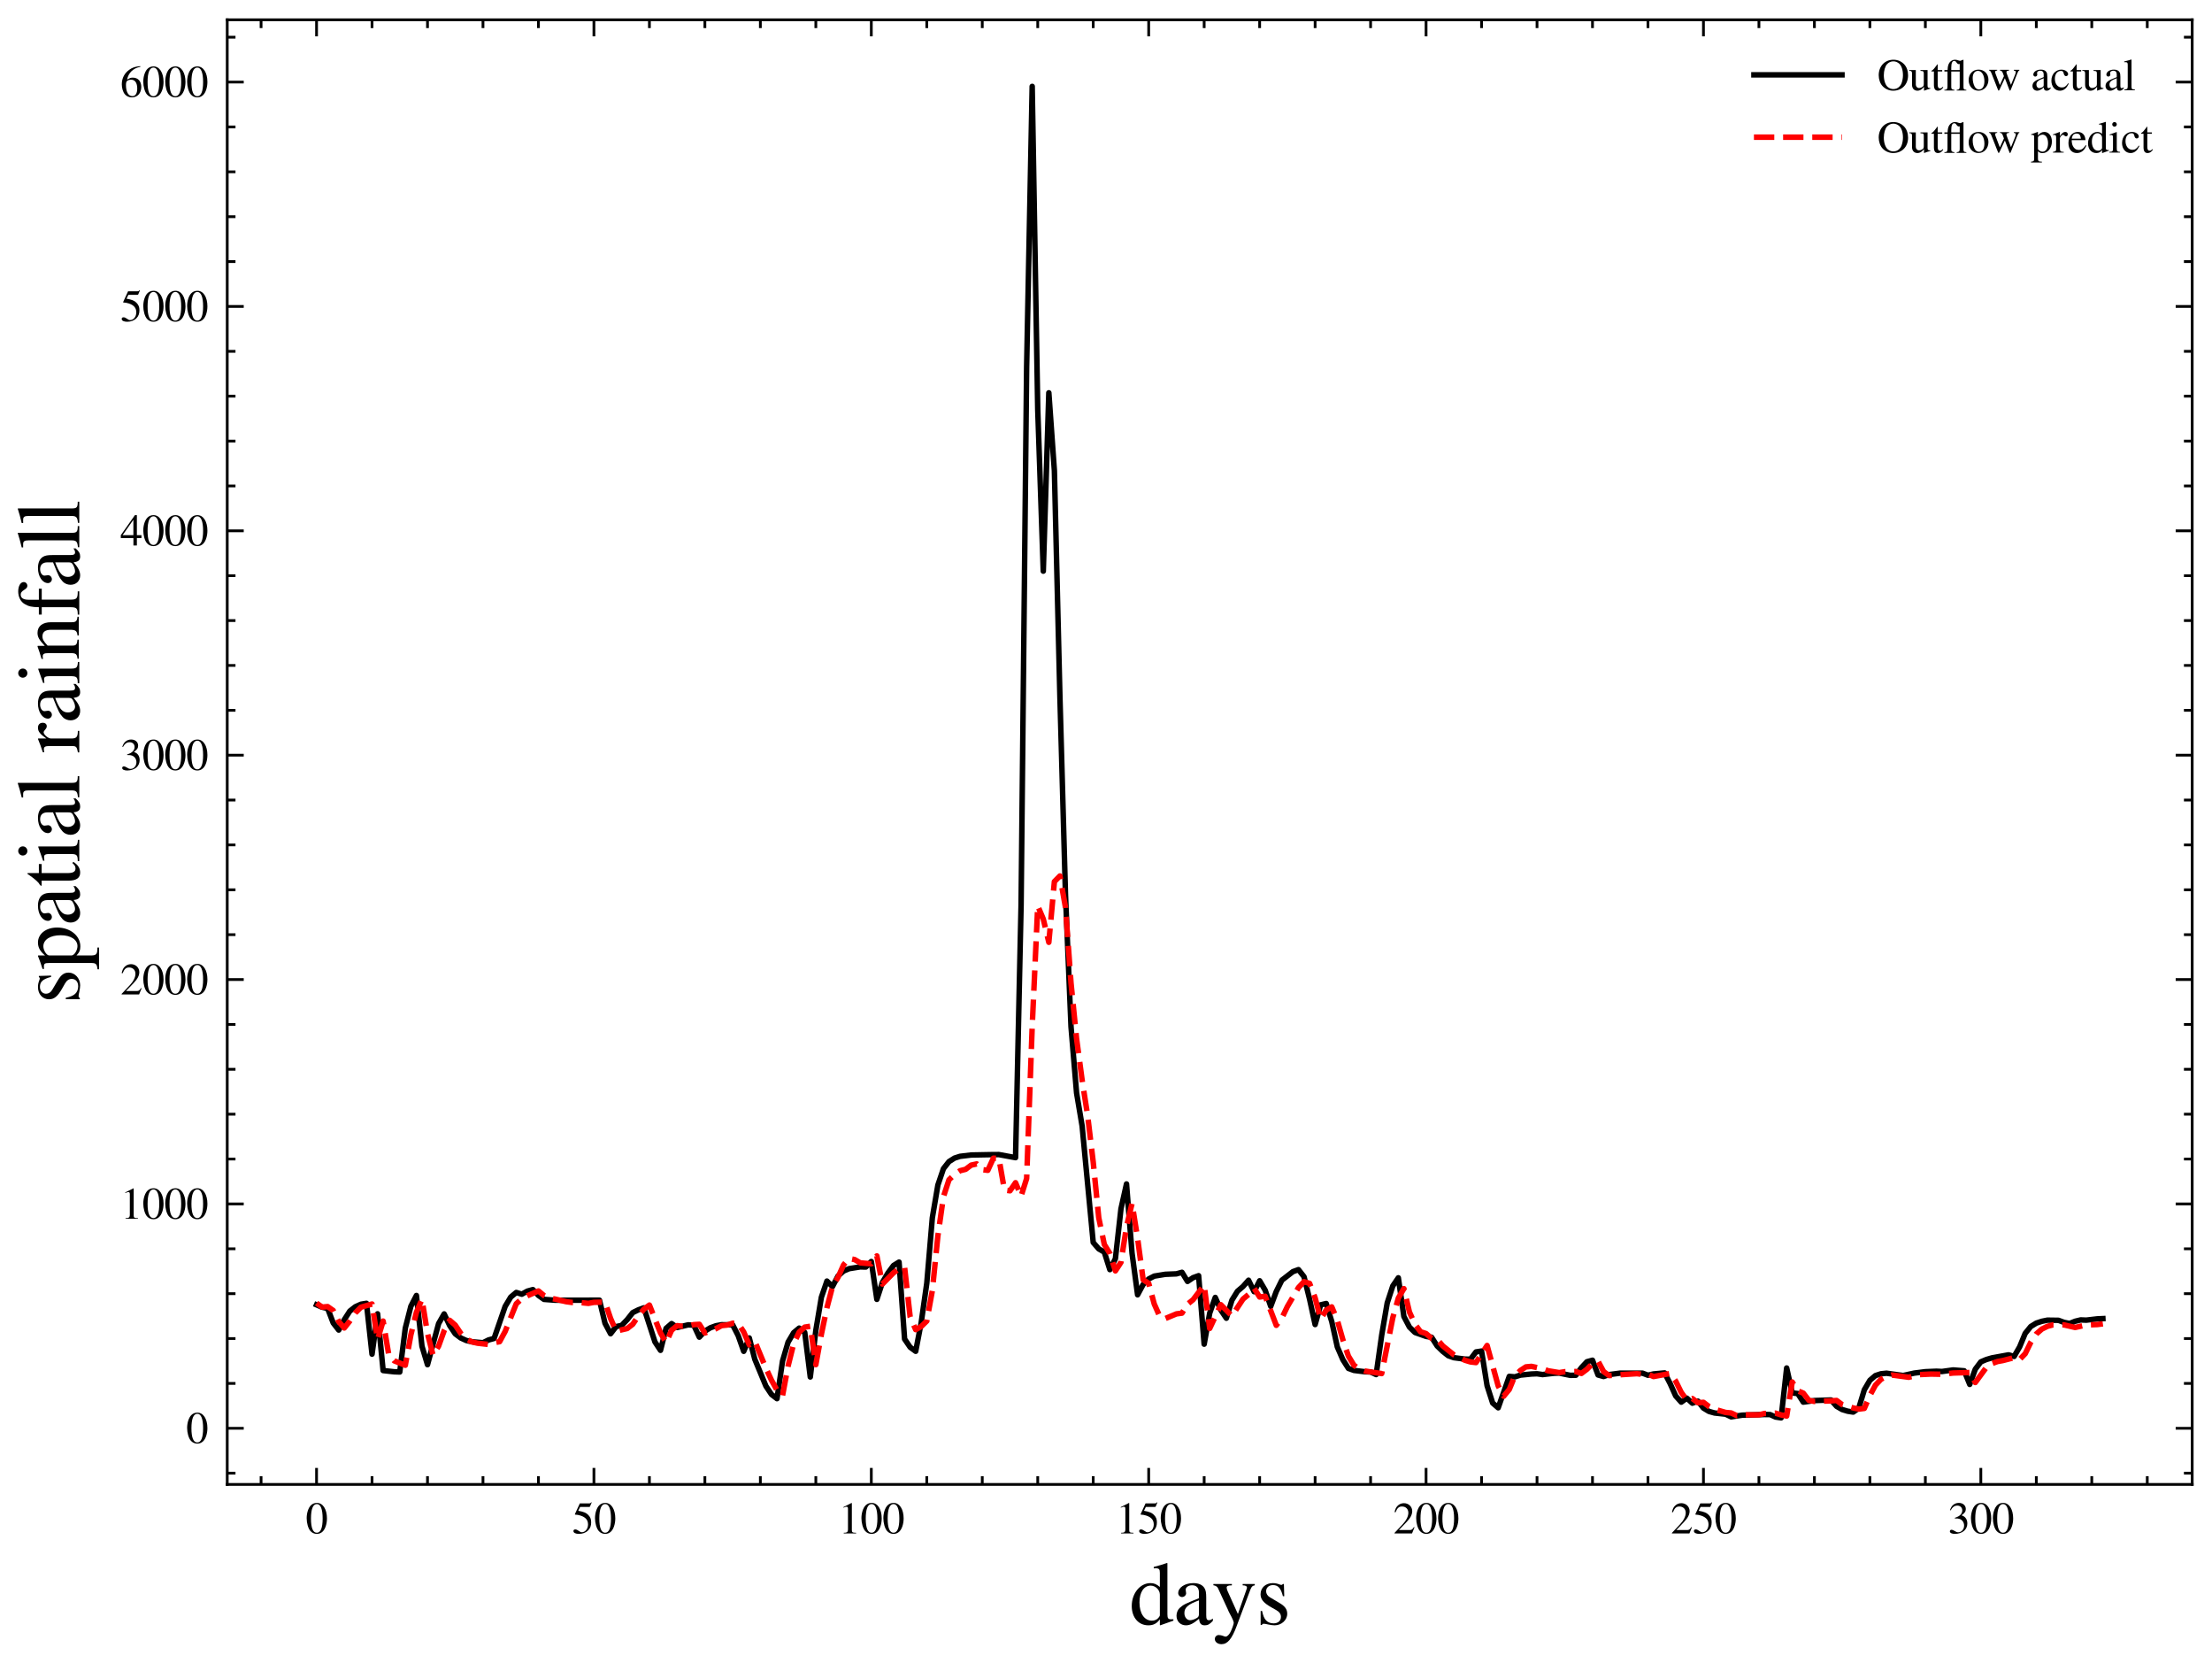 <?xml version="1.0" encoding="utf-8" standalone="no"?>
<!DOCTYPE svg PUBLIC "-//W3C//DTD SVG 1.1//EN"
  "http://www.w3.org/Graphics/SVG/1.1/DTD/svg11.dtd">
<svg xmlns:xlink="http://www.w3.org/1999/xlink" width="402.018pt" height="302.199pt" viewBox="0 0 402.018 302.199" xmlns="http://www.w3.org/2000/svg" version="1.1">
 <defs>
  <style type="text/css">*{stroke-linejoin: round; stroke-linecap: butt}</style>
 </defs>
 <g id="figure_1">
  <g id="patch_1">
   <path d="M -0 302.199 
L 402.018 302.199 
L 402.018 0 
L -0 0 
z
" style="fill: #ffffff"/>
  </g>
  <g id="axes_1">
   <g id="patch_2">
    <path d="M 41.298 269.712 
L 398.418 269.712 
L 398.418 3.6 
L 41.298 3.6 
z
" style="fill: #ffffff"/>
   </g>
   <g id="matplotlib.axis_1">
    <g id="xtick_1">
     <g id="line2d_1">
      <defs>
       <path id="mb063b30b7d" d="M 0 0 
L 0 -3 
" style="stroke: #000000; stroke-width: 0.5"/>
      </defs>
      <g>
       <use xlink:href="#mb063b30b7d" x="57.531" y="269.712" style="stroke: #000000; stroke-width: 0.5"/>
      </g>
     </g>
     <g id="line2d_2">
      <defs>
       <path id="m15d98ed749" d="M 0 0 
L 0 3 
" style="stroke: #000000; stroke-width: 0.5"/>
      </defs>
      <g>
       <use xlink:href="#m15d98ed749" x="57.531" y="3.6" style="stroke: #000000; stroke-width: 0.5"/>
      </g>
     </g>
     <g id="text_1">
      <!-- $\mathdefault{0}$ -->
      <g transform="translate(55.539 278.616) scale(0.08 -0.08)">
       <defs>
        <path id="NimbusRomNo9L-Regu-30" d="M 1626 4352 
C 1274 4352 1005 4244 768 4020 
C 397 3661 154 2925 154 2176 
C 154 1479 365 730 666 372 
C 902 90 1229 -64 1600 -64 
C 1926 -64 2202 45 2432 269 
C 2803 621 3046 1364 3046 2138 
C 3046 3450 2464 4352 1626 4352 
z
M 1606 4186 
C 2144 4186 2432 3463 2432 2125 
C 2432 788 2150 103 1600 103 
C 1050 103 768 788 768 2119 
C 768 3476 1056 4186 1606 4186 
z
" transform="scale(0.016)"/>
       </defs>
       <use xlink:href="#NimbusRomNo9L-Regu-30" transform="scale(0.996)"/>
      </g>
     </g>
    </g>
    <g id="xtick_2">
     <g id="line2d_3">
      <g>
       <use xlink:href="#mb063b30b7d" x="107.943" y="269.712" style="stroke: #000000; stroke-width: 0.5"/>
      </g>
     </g>
     <g id="line2d_4">
      <g>
       <use xlink:href="#m15d98ed749" x="107.943" y="3.6" style="stroke: #000000; stroke-width: 0.5"/>
      </g>
     </g>
     <g id="text_2">
      <!-- $\mathdefault{50}$ -->
      <g transform="translate(103.958 278.616) scale(0.08 -0.08)">
       <defs>
        <path id="NimbusRomNo9L-Regu-35" d="M 1158 3776 
L 2413 3776 
C 2515 3776 2541 3789 2560 3834 
L 2803 4403 
L 2746 4448 
C 2650 4314 2586 4282 2451 4282 
L 1114 4282 
L 416 2759 
C 410 2746 410 2740 410 2727 
C 410 2695 435 2676 486 2676 
C 691 2676 947 2631 1210 2547 
C 1946 2309 2285 1910 2285 1274 
C 2285 656 1894 173 1395 173 
C 1267 173 1158 218 966 360 
C 762 508 614 572 480 572 
C 294 572 205 495 205 334 
C 205 90 506 -64 986 -64 
C 1523 -64 1984 110 2304 438 
C 2598 728 2733 1094 2733 1583 
C 2733 2046 2611 2342 2291 2663 
C 2010 2947 1645 3094 890 3229 
L 1158 3776 
z
" transform="scale(0.016)"/>
       </defs>
       <use xlink:href="#NimbusRomNo9L-Regu-35" transform="scale(0.996)"/>
       <use xlink:href="#NimbusRomNo9L-Regu-30" transform="translate(49.813 0) scale(0.996)"/>
      </g>
     </g>
    </g>
    <g id="xtick_3">
     <g id="line2d_5">
      <g>
       <use xlink:href="#mb063b30b7d" x="158.356" y="269.712" style="stroke: #000000; stroke-width: 0.5"/>
      </g>
     </g>
     <g id="line2d_6">
      <g>
       <use xlink:href="#m15d98ed749" x="158.356" y="3.6" style="stroke: #000000; stroke-width: 0.5"/>
      </g>
     </g>
     <g id="text_3">
      <!-- $\mathdefault{100}$ -->
      <g transform="translate(152.378 278.616) scale(0.08 -0.08)">
       <defs>
        <path id="NimbusRomNo9L-Regu-31" d="M 1862 4339 
L 710 3757 
L 710 3667 
C 787 3699 858 3725 883 3738 
C 998 3783 1107 3808 1171 3808 
C 1306 3808 1363 3711 1363 3505 
L 1363 592 
C 1363 379 1312 232 1210 173 
C 1114 116 1024 96 755 96 
L 755 0 
L 2522 0 
L 2522 96 
C 2016 96 1914 160 1914 470 
L 1914 4327 
L 1862 4339 
z
" transform="scale(0.016)"/>
       </defs>
       <use xlink:href="#NimbusRomNo9L-Regu-31" transform="scale(0.996)"/>
       <use xlink:href="#NimbusRomNo9L-Regu-30" transform="translate(49.813 0) scale(0.996)"/>
       <use xlink:href="#NimbusRomNo9L-Regu-30" transform="translate(99.626 0) scale(0.996)"/>
      </g>
     </g>
    </g>
    <g id="xtick_4">
     <g id="line2d_7">
      <g>
       <use xlink:href="#mb063b30b7d" x="208.768" y="269.712" style="stroke: #000000; stroke-width: 0.5"/>
      </g>
     </g>
     <g id="line2d_8">
      <g>
       <use xlink:href="#m15d98ed749" x="208.768" y="3.6" style="stroke: #000000; stroke-width: 0.5"/>
      </g>
     </g>
     <g id="text_4">
      <!-- $\mathdefault{150}$ -->
      <g transform="translate(202.79 278.616) scale(0.08 -0.08)">
       <use xlink:href="#NimbusRomNo9L-Regu-31" transform="scale(0.996)"/>
       <use xlink:href="#NimbusRomNo9L-Regu-35" transform="translate(49.813 0) scale(0.996)"/>
       <use xlink:href="#NimbusRomNo9L-Regu-30" transform="translate(99.626 0) scale(0.996)"/>
      </g>
     </g>
    </g>
    <g id="xtick_5">
     <g id="line2d_9">
      <g>
       <use xlink:href="#mb063b30b7d" x="259.18" y="269.712" style="stroke: #000000; stroke-width: 0.5"/>
      </g>
     </g>
     <g id="line2d_10">
      <g>
       <use xlink:href="#m15d98ed749" x="259.18" y="3.6" style="stroke: #000000; stroke-width: 0.5"/>
      </g>
     </g>
     <g id="text_5">
      <!-- $\mathdefault{200}$ -->
      <g transform="translate(253.202 278.616) scale(0.08 -0.08)">
       <defs>
        <path id="NimbusRomNo9L-Regu-32" d="M 3040 875 
L 2957 907 
C 2720 544 2637 486 2349 486 
L 819 486 
L 1894 1609 
C 2464 2202 2714 2687 2714 3185 
C 2714 3823 2195 4313 1530 4313 
C 1178 4313 845 4173 608 3918 
C 403 3700 307 3496 198 3043 
L 333 3011 
C 589 3636 819 3840 1261 3840 
C 1798 3840 2163 3476 2163 2940 
C 2163 2443 1869 1850 1331 1282 
L 192 77 
L 192 0 
L 2688 0 
L 3040 875 
z
" transform="scale(0.016)"/>
       </defs>
       <use xlink:href="#NimbusRomNo9L-Regu-32" transform="scale(0.996)"/>
       <use xlink:href="#NimbusRomNo9L-Regu-30" transform="translate(49.813 0) scale(0.996)"/>
       <use xlink:href="#NimbusRomNo9L-Regu-30" transform="translate(99.626 0) scale(0.996)"/>
      </g>
     </g>
    </g>
    <g id="xtick_6">
     <g id="line2d_11">
      <g>
       <use xlink:href="#mb063b30b7d" x="309.592" y="269.712" style="stroke: #000000; stroke-width: 0.5"/>
      </g>
     </g>
     <g id="line2d_12">
      <g>
       <use xlink:href="#m15d98ed749" x="309.592" y="3.6" style="stroke: #000000; stroke-width: 0.5"/>
      </g>
     </g>
     <g id="text_6">
      <!-- $\mathdefault{250}$ -->
      <g transform="translate(303.615 278.616) scale(0.08 -0.08)">
       <use xlink:href="#NimbusRomNo9L-Regu-32" transform="scale(0.996)"/>
       <use xlink:href="#NimbusRomNo9L-Regu-35" transform="translate(49.813 0) scale(0.996)"/>
       <use xlink:href="#NimbusRomNo9L-Regu-30" transform="translate(99.626 0) scale(0.996)"/>
      </g>
     </g>
    </g>
    <g id="xtick_7">
     <g id="line2d_13">
      <g>
       <use xlink:href="#mb063b30b7d" x="360.004" y="269.712" style="stroke: #000000; stroke-width: 0.5"/>
      </g>
     </g>
     <g id="line2d_14">
      <g>
       <use xlink:href="#m15d98ed749" x="360.004" y="3.6" style="stroke: #000000; stroke-width: 0.5"/>
      </g>
     </g>
     <g id="text_7">
      <!-- $\mathdefault{300}$ -->
      <g transform="translate(354.027 278.616) scale(0.08 -0.08)">
       <defs>
        <path id="NimbusRomNo9L-Regu-33" d="M 979 2138 
C 1357 2138 1504 2125 1658 2068 
C 2054 1927 2304 1562 2304 1120 
C 2304 583 1939 167 1466 167 
C 1293 167 1165 212 928 365 
C 736 480 627 525 518 525 
C 371 525 275 436 275 301 
C 275 77 550 -64 998 -64 
C 1491 -64 1997 103 2298 365 
C 2598 628 2765 999 2765 1428 
C 2765 1754 2662 2055 2477 2253 
C 2349 2394 2227 2471 1946 2592 
C 2387 2893 2547 3130 2547 3476 
C 2547 3994 2138 4352 1549 4352 
C 1229 4352 947 4244 717 4039 
C 525 3866 429 3699 288 3315 
L 384 3290 
C 646 3757 934 3968 1338 3968 
C 1754 3968 2042 3687 2042 3284 
C 2042 3053 1946 2823 1786 2663 
C 1594 2471 1414 2375 979 2221 
L 979 2138 
z
" transform="scale(0.016)"/>
       </defs>
       <use xlink:href="#NimbusRomNo9L-Regu-33" transform="scale(0.996)"/>
       <use xlink:href="#NimbusRomNo9L-Regu-30" transform="translate(49.813 0) scale(0.996)"/>
       <use xlink:href="#NimbusRomNo9L-Regu-30" transform="translate(99.626 0) scale(0.996)"/>
      </g>
     </g>
    </g>
    <g id="xtick_8">
     <g id="line2d_15">
      <defs>
       <path id="m8ec05ef69f" d="M 0 0 
L 0 -1.5 
" style="stroke: #000000; stroke-width: 0.5"/>
      </defs>
      <g>
       <use xlink:href="#m8ec05ef69f" x="47.449" y="269.712" style="stroke: #000000; stroke-width: 0.5"/>
      </g>
     </g>
     <g id="line2d_16">
      <defs>
       <path id="m0228b88f3b" d="M 0 0 
L 0 1.5 
" style="stroke: #000000; stroke-width: 0.5"/>
      </defs>
      <g>
       <use xlink:href="#m0228b88f3b" x="47.449" y="3.6" style="stroke: #000000; stroke-width: 0.5"/>
      </g>
     </g>
    </g>
    <g id="xtick_9">
     <g id="line2d_17">
      <g>
       <use xlink:href="#m8ec05ef69f" x="67.614" y="269.712" style="stroke: #000000; stroke-width: 0.5"/>
      </g>
     </g>
     <g id="line2d_18">
      <g>
       <use xlink:href="#m0228b88f3b" x="67.614" y="3.6" style="stroke: #000000; stroke-width: 0.5"/>
      </g>
     </g>
    </g>
    <g id="xtick_10">
     <g id="line2d_19">
      <g>
       <use xlink:href="#m8ec05ef69f" x="77.696" y="269.712" style="stroke: #000000; stroke-width: 0.5"/>
      </g>
     </g>
     <g id="line2d_20">
      <g>
       <use xlink:href="#m0228b88f3b" x="77.696" y="3.6" style="stroke: #000000; stroke-width: 0.5"/>
      </g>
     </g>
    </g>
    <g id="xtick_11">
     <g id="line2d_21">
      <g>
       <use xlink:href="#m8ec05ef69f" x="87.779" y="269.712" style="stroke: #000000; stroke-width: 0.5"/>
      </g>
     </g>
     <g id="line2d_22">
      <g>
       <use xlink:href="#m0228b88f3b" x="87.779" y="3.6" style="stroke: #000000; stroke-width: 0.5"/>
      </g>
     </g>
    </g>
    <g id="xtick_12">
     <g id="line2d_23">
      <g>
       <use xlink:href="#m8ec05ef69f" x="97.861" y="269.712" style="stroke: #000000; stroke-width: 0.5"/>
      </g>
     </g>
     <g id="line2d_24">
      <g>
       <use xlink:href="#m0228b88f3b" x="97.861" y="3.6" style="stroke: #000000; stroke-width: 0.5"/>
      </g>
     </g>
    </g>
    <g id="xtick_13">
     <g id="line2d_25">
      <g>
       <use xlink:href="#m8ec05ef69f" x="118.026" y="269.712" style="stroke: #000000; stroke-width: 0.5"/>
      </g>
     </g>
     <g id="line2d_26">
      <g>
       <use xlink:href="#m0228b88f3b" x="118.026" y="3.6" style="stroke: #000000; stroke-width: 0.5"/>
      </g>
     </g>
    </g>
    <g id="xtick_14">
     <g id="line2d_27">
      <g>
       <use xlink:href="#m8ec05ef69f" x="128.108" y="269.712" style="stroke: #000000; stroke-width: 0.5"/>
      </g>
     </g>
     <g id="line2d_28">
      <g>
       <use xlink:href="#m0228b88f3b" x="128.108" y="3.6" style="stroke: #000000; stroke-width: 0.5"/>
      </g>
     </g>
    </g>
    <g id="xtick_15">
     <g id="line2d_29">
      <g>
       <use xlink:href="#m8ec05ef69f" x="138.191" y="269.712" style="stroke: #000000; stroke-width: 0.5"/>
      </g>
     </g>
     <g id="line2d_30">
      <g>
       <use xlink:href="#m0228b88f3b" x="138.191" y="3.6" style="stroke: #000000; stroke-width: 0.5"/>
      </g>
     </g>
    </g>
    <g id="xtick_16">
     <g id="line2d_31">
      <g>
       <use xlink:href="#m8ec05ef69f" x="148.273" y="269.712" style="stroke: #000000; stroke-width: 0.5"/>
      </g>
     </g>
     <g id="line2d_32">
      <g>
       <use xlink:href="#m0228b88f3b" x="148.273" y="3.6" style="stroke: #000000; stroke-width: 0.5"/>
      </g>
     </g>
    </g>
    <g id="xtick_17">
     <g id="line2d_33">
      <g>
       <use xlink:href="#m8ec05ef69f" x="168.438" y="269.712" style="stroke: #000000; stroke-width: 0.5"/>
      </g>
     </g>
     <g id="line2d_34">
      <g>
       <use xlink:href="#m0228b88f3b" x="168.438" y="3.6" style="stroke: #000000; stroke-width: 0.5"/>
      </g>
     </g>
    </g>
    <g id="xtick_18">
     <g id="line2d_35">
      <g>
       <use xlink:href="#m8ec05ef69f" x="178.52" y="269.712" style="stroke: #000000; stroke-width: 0.5"/>
      </g>
     </g>
     <g id="line2d_36">
      <g>
       <use xlink:href="#m0228b88f3b" x="178.52" y="3.6" style="stroke: #000000; stroke-width: 0.5"/>
      </g>
     </g>
    </g>
    <g id="xtick_19">
     <g id="line2d_37">
      <g>
       <use xlink:href="#m8ec05ef69f" x="188.603" y="269.712" style="stroke: #000000; stroke-width: 0.5"/>
      </g>
     </g>
     <g id="line2d_38">
      <g>
       <use xlink:href="#m0228b88f3b" x="188.603" y="3.6" style="stroke: #000000; stroke-width: 0.5"/>
      </g>
     </g>
    </g>
    <g id="xtick_20">
     <g id="line2d_39">
      <g>
       <use xlink:href="#m8ec05ef69f" x="198.685" y="269.712" style="stroke: #000000; stroke-width: 0.5"/>
      </g>
     </g>
     <g id="line2d_40">
      <g>
       <use xlink:href="#m0228b88f3b" x="198.685" y="3.6" style="stroke: #000000; stroke-width: 0.5"/>
      </g>
     </g>
    </g>
    <g id="xtick_21">
     <g id="line2d_41">
      <g>
       <use xlink:href="#m8ec05ef69f" x="218.85" y="269.712" style="stroke: #000000; stroke-width: 0.5"/>
      </g>
     </g>
     <g id="line2d_42">
      <g>
       <use xlink:href="#m0228b88f3b" x="218.85" y="3.6" style="stroke: #000000; stroke-width: 0.5"/>
      </g>
     </g>
    </g>
    <g id="xtick_22">
     <g id="line2d_43">
      <g>
       <use xlink:href="#m8ec05ef69f" x="228.933" y="269.712" style="stroke: #000000; stroke-width: 0.5"/>
      </g>
     </g>
     <g id="line2d_44">
      <g>
       <use xlink:href="#m0228b88f3b" x="228.933" y="3.6" style="stroke: #000000; stroke-width: 0.5"/>
      </g>
     </g>
    </g>
    <g id="xtick_23">
     <g id="line2d_45">
      <g>
       <use xlink:href="#m8ec05ef69f" x="239.015" y="269.712" style="stroke: #000000; stroke-width: 0.5"/>
      </g>
     </g>
     <g id="line2d_46">
      <g>
       <use xlink:href="#m0228b88f3b" x="239.015" y="3.6" style="stroke: #000000; stroke-width: 0.5"/>
      </g>
     </g>
    </g>
    <g id="xtick_24">
     <g id="line2d_47">
      <g>
       <use xlink:href="#m8ec05ef69f" x="249.098" y="269.712" style="stroke: #000000; stroke-width: 0.5"/>
      </g>
     </g>
     <g id="line2d_48">
      <g>
       <use xlink:href="#m0228b88f3b" x="249.098" y="3.6" style="stroke: #000000; stroke-width: 0.5"/>
      </g>
     </g>
    </g>
    <g id="xtick_25">
     <g id="line2d_49">
      <g>
       <use xlink:href="#m8ec05ef69f" x="269.262" y="269.712" style="stroke: #000000; stroke-width: 0.5"/>
      </g>
     </g>
     <g id="line2d_50">
      <g>
       <use xlink:href="#m0228b88f3b" x="269.262" y="3.6" style="stroke: #000000; stroke-width: 0.5"/>
      </g>
     </g>
    </g>
    <g id="xtick_26">
     <g id="line2d_51">
      <g>
       <use xlink:href="#m8ec05ef69f" x="279.345" y="269.712" style="stroke: #000000; stroke-width: 0.5"/>
      </g>
     </g>
     <g id="line2d_52">
      <g>
       <use xlink:href="#m0228b88f3b" x="279.345" y="3.6" style="stroke: #000000; stroke-width: 0.5"/>
      </g>
     </g>
    </g>
    <g id="xtick_27">
     <g id="line2d_53">
      <g>
       <use xlink:href="#m8ec05ef69f" x="289.427" y="269.712" style="stroke: #000000; stroke-width: 0.5"/>
      </g>
     </g>
     <g id="line2d_54">
      <g>
       <use xlink:href="#m0228b88f3b" x="289.427" y="3.6" style="stroke: #000000; stroke-width: 0.5"/>
      </g>
     </g>
    </g>
    <g id="xtick_28">
     <g id="line2d_55">
      <g>
       <use xlink:href="#m8ec05ef69f" x="299.51" y="269.712" style="stroke: #000000; stroke-width: 0.5"/>
      </g>
     </g>
     <g id="line2d_56">
      <g>
       <use xlink:href="#m0228b88f3b" x="299.51" y="3.6" style="stroke: #000000; stroke-width: 0.5"/>
      </g>
     </g>
    </g>
    <g id="xtick_29">
     <g id="line2d_57">
      <g>
       <use xlink:href="#m8ec05ef69f" x="319.675" y="269.712" style="stroke: #000000; stroke-width: 0.5"/>
      </g>
     </g>
     <g id="line2d_58">
      <g>
       <use xlink:href="#m0228b88f3b" x="319.675" y="3.6" style="stroke: #000000; stroke-width: 0.5"/>
      </g>
     </g>
    </g>
    <g id="xtick_30">
     <g id="line2d_59">
      <g>
       <use xlink:href="#m8ec05ef69f" x="329.757" y="269.712" style="stroke: #000000; stroke-width: 0.5"/>
      </g>
     </g>
     <g id="line2d_60">
      <g>
       <use xlink:href="#m0228b88f3b" x="329.757" y="3.6" style="stroke: #000000; stroke-width: 0.5"/>
      </g>
     </g>
    </g>
    <g id="xtick_31">
     <g id="line2d_61">
      <g>
       <use xlink:href="#m8ec05ef69f" x="339.84" y="269.712" style="stroke: #000000; stroke-width: 0.5"/>
      </g>
     </g>
     <g id="line2d_62">
      <g>
       <use xlink:href="#m0228b88f3b" x="339.84" y="3.6" style="stroke: #000000; stroke-width: 0.5"/>
      </g>
     </g>
    </g>
    <g id="xtick_32">
     <g id="line2d_63">
      <g>
       <use xlink:href="#m8ec05ef69f" x="349.922" y="269.712" style="stroke: #000000; stroke-width: 0.5"/>
      </g>
     </g>
     <g id="line2d_64">
      <g>
       <use xlink:href="#m0228b88f3b" x="349.922" y="3.6" style="stroke: #000000; stroke-width: 0.5"/>
      </g>
     </g>
    </g>
    <g id="xtick_33">
     <g id="line2d_65">
      <g>
       <use xlink:href="#m8ec05ef69f" x="370.087" y="269.712" style="stroke: #000000; stroke-width: 0.5"/>
      </g>
     </g>
     <g id="line2d_66">
      <g>
       <use xlink:href="#m0228b88f3b" x="370.087" y="3.6" style="stroke: #000000; stroke-width: 0.5"/>
      </g>
     </g>
    </g>
    <g id="xtick_34">
     <g id="line2d_67">
      <g>
       <use xlink:href="#m8ec05ef69f" x="380.169" y="269.712" style="stroke: #000000; stroke-width: 0.5"/>
      </g>
     </g>
     <g id="line2d_68">
      <g>
       <use xlink:href="#m0228b88f3b" x="380.169" y="3.6" style="stroke: #000000; stroke-width: 0.5"/>
      </g>
     </g>
    </g>
    <g id="xtick_35">
     <g id="line2d_69">
      <g>
       <use xlink:href="#m8ec05ef69f" x="390.252" y="269.712" style="stroke: #000000; stroke-width: 0.5"/>
      </g>
     </g>
     <g id="line2d_70">
      <g>
       <use xlink:href="#m0228b88f3b" x="390.252" y="3.6" style="stroke: #000000; stroke-width: 0.5"/>
      </g>
     </g>
    </g>
    <g id="text_8">
     <!-- days -->
     <g transform="translate(205.249 295.148) scale(0.16 -0.16)">
      <defs>
       <path id="NimbusRomNo9L-Regu-64" d="M 2202 -64 
L 3142 269 
L 3142 365 
C 3027 365 3014 365 2995 365 
C 2765 365 2714 435 2714 731 
L 2714 4364 
L 2682 4377 
C 2374 4268 2150 4204 1741 4096 
L 1741 3994 
C 1792 4000 1830 4000 1882 4000 
C 2118 4000 2176 3936 2176 3672 
L 2176 2669 
C 1933 2874 1760 2944 1504 2944 
C 768 2944 173 2221 173 1312 
C 173 493 653 -64 1357 -64 
C 1715 -64 1958 64 2176 365 
L 2176 -45 
L 2202 -64 
z
M 2176 653 
C 2176 608 2131 531 2067 461 
C 1952 333 1792 269 1606 269 
C 1075 269 723 781 723 1568 
C 723 2291 1037 2765 1523 2765 
C 1862 2765 2176 2464 2176 2125 
L 2176 653 
z
" transform="scale(0.016)"/>
       <path id="NimbusRomNo9L-Regu-61" d="M 2829 423 
C 2720 333 2643 301 2547 301 
C 2400 301 2355 390 2355 672 
L 2355 1920 
C 2355 2253 2323 2438 2227 2592 
C 2086 2822 1811 2944 1434 2944 
C 832 2944 358 2630 358 2227 
C 358 2080 486 1952 634 1952 
C 787 1952 922 2080 922 2221 
C 922 2246 915 2278 909 2323 
C 896 2381 890 2432 890 2477 
C 890 2650 1094 2790 1350 2790 
C 1664 2790 1837 2605 1837 2259 
L 1837 1869 
C 851 1472 742 1421 467 1178 
C 326 1050 237 832 237 621 
C 237 218 518 -64 909 -64 
C 1190 -64 1453 70 1843 403 
C 1875 70 1990 -64 2253 -64 
C 2470 -64 2605 13 2829 256 
L 2829 423 
z
M 1837 783 
C 1837 584 1805 526 1670 449 
C 1517 359 1338 301 1203 301 
C 979 301 800 520 800 796 
L 800 822 
C 800 1201 1062 1433 1837 1715 
L 1837 783 
z
" transform="scale(0.016)"/>
       <path id="NimbusRomNo9L-Regu-79" d="M 3040 2880 
L 2176 2880 
L 2176 2784 
C 2381 2784 2483 2726 2483 2623 
C 2483 2597 2477 2559 2458 2514 
L 1837 742 
L 1101 2377 
C 1062 2468 1037 2552 1037 2622 
C 1037 2739 1133 2784 1408 2784 
L 1408 2880 
L 90 2880 
L 90 2790 
C 256 2765 365 2694 416 2585 
L 1146 1005 
L 1165 953 
L 1261 761 
C 1440 440 1542 209 1542 112 
C 1542 16 1395 -389 1286 -582 
C 1197 -749 1056 -871 966 -871 
C 928 -871 870 -858 806 -826 
C 685 -781 576 -755 467 -755 
C 320 -755 192 -883 192 -1037 
C 192 -1248 397 -1408 666 -1408 
C 1094 -1408 1402 -1049 1747 -124 
L 2733 2495 
C 2816 2701 2886 2765 3040 2784 
L 3040 2880 
z
" transform="scale(0.016)"/>
       <path id="NimbusRomNo9L-Regu-73" d="M 2016 2010 
L 1990 2880 
L 1920 2880 
L 1907 2867 
C 1850 2822 1843 2816 1818 2816 
C 1779 2816 1715 2829 1645 2861 
C 1504 2915 1363 2944 1197 2944 
C 691 2944 326 2616 326 2154 
C 326 1796 531 1539 1075 1231 
L 1446 1020 
C 1670 892 1779 737 1779 539 
C 1779 256 1574 77 1248 77 
C 1030 77 832 159 710 298 
C 576 455 518 600 435 960 
L 333 960 
L 333 -39 
L 416 -39 
C 461 33 486 48 563 48 
C 621 48 710 35 858 -2 
C 1037 -39 1210 -64 1325 -64 
C 1818 -64 2227 308 2227 757 
C 2227 1077 2074 1289 1690 1520 
L 998 1930 
C 819 2033 723 2194 723 2367 
C 723 2624 922 2803 1216 2803 
C 1581 2803 1773 2583 1920 2010 
L 2016 2010 
z
" transform="scale(0.016)"/>
      </defs>
      <use xlink:href="#NimbusRomNo9L-Regu-64" transform="scale(0.996)"/>
      <use xlink:href="#NimbusRomNo9L-Regu-61" transform="translate(49.813 0) scale(0.996)"/>
      <use xlink:href="#NimbusRomNo9L-Regu-79" transform="translate(94.047 0) scale(0.996)"/>
      <use xlink:href="#NimbusRomNo9L-Regu-73" transform="translate(143.86 0) scale(0.996)"/>
     </g>
    </g>
   </g>
   <g id="matplotlib.axis_2">
    <g id="ytick_1">
     <g id="line2d_71">
      <defs>
       <path id="m00bba27d1f" d="M 0 0 
L 3 0 
" style="stroke: #000000; stroke-width: 0.5"/>
      </defs>
      <g>
       <use xlink:href="#m00bba27d1f" x="41.298" y="259.512" style="stroke: #000000; stroke-width: 0.5"/>
      </g>
     </g>
     <g id="line2d_72">
      <defs>
       <path id="mf039061089" d="M 0 0 
L -3 0 
" style="stroke: #000000; stroke-width: 0.5"/>
      </defs>
      <g>
       <use xlink:href="#mf039061089" x="398.418" y="259.512" style="stroke: #000000; stroke-width: 0.5"/>
      </g>
     </g>
     <g id="text_9">
      <!-- $\mathdefault{0}$ -->
      <g transform="translate(33.813 262.214) scale(0.08 -0.08)">
       <use xlink:href="#NimbusRomNo9L-Regu-30" transform="scale(0.996)"/>
      </g>
     </g>
    </g>
    <g id="ytick_2">
     <g id="line2d_73">
      <g>
       <use xlink:href="#m00bba27d1f" x="41.298" y="218.745" style="stroke: #000000; stroke-width: 0.5"/>
      </g>
     </g>
     <g id="line2d_74">
      <g>
       <use xlink:href="#mf039061089" x="398.418" y="218.745" style="stroke: #000000; stroke-width: 0.5"/>
      </g>
     </g>
     <g id="text_10">
      <!-- $\mathdefault{1000}$ -->
      <g transform="translate(21.858 221.447) scale(0.08 -0.08)">
       <use xlink:href="#NimbusRomNo9L-Regu-31" transform="scale(0.996)"/>
       <use xlink:href="#NimbusRomNo9L-Regu-30" transform="translate(49.813 0) scale(0.996)"/>
       <use xlink:href="#NimbusRomNo9L-Regu-30" transform="translate(99.626 0) scale(0.996)"/>
       <use xlink:href="#NimbusRomNo9L-Regu-30" transform="translate(149.44 0) scale(0.996)"/>
      </g>
     </g>
    </g>
    <g id="ytick_3">
     <g id="line2d_75">
      <g>
       <use xlink:href="#m00bba27d1f" x="41.298" y="177.979" style="stroke: #000000; stroke-width: 0.5"/>
      </g>
     </g>
     <g id="line2d_76">
      <g>
       <use xlink:href="#mf039061089" x="398.418" y="177.979" style="stroke: #000000; stroke-width: 0.5"/>
      </g>
     </g>
     <g id="text_11">
      <!-- $\mathdefault{2000}$ -->
      <g transform="translate(21.858 180.681) scale(0.08 -0.08)">
       <use xlink:href="#NimbusRomNo9L-Regu-32" transform="scale(0.996)"/>
       <use xlink:href="#NimbusRomNo9L-Regu-30" transform="translate(49.813 0) scale(0.996)"/>
       <use xlink:href="#NimbusRomNo9L-Regu-30" transform="translate(99.626 0) scale(0.996)"/>
       <use xlink:href="#NimbusRomNo9L-Regu-30" transform="translate(149.44 0) scale(0.996)"/>
      </g>
     </g>
    </g>
    <g id="ytick_4">
     <g id="line2d_77">
      <g>
       <use xlink:href="#m00bba27d1f" x="41.298" y="137.212" style="stroke: #000000; stroke-width: 0.5"/>
      </g>
     </g>
     <g id="line2d_78">
      <g>
       <use xlink:href="#mf039061089" x="398.418" y="137.212" style="stroke: #000000; stroke-width: 0.5"/>
      </g>
     </g>
     <g id="text_12">
      <!-- $\mathdefault{3000}$ -->
      <g transform="translate(21.858 139.914) scale(0.08 -0.08)">
       <use xlink:href="#NimbusRomNo9L-Regu-33" transform="scale(0.996)"/>
       <use xlink:href="#NimbusRomNo9L-Regu-30" transform="translate(49.813 0) scale(0.996)"/>
       <use xlink:href="#NimbusRomNo9L-Regu-30" transform="translate(99.626 0) scale(0.996)"/>
       <use xlink:href="#NimbusRomNo9L-Regu-30" transform="translate(149.44 0) scale(0.996)"/>
      </g>
     </g>
    </g>
    <g id="ytick_5">
     <g id="line2d_79">
      <g>
       <use xlink:href="#m00bba27d1f" x="41.298" y="96.446" style="stroke: #000000; stroke-width: 0.5"/>
      </g>
     </g>
     <g id="line2d_80">
      <g>
       <use xlink:href="#mf039061089" x="398.418" y="96.446" style="stroke: #000000; stroke-width: 0.5"/>
      </g>
     </g>
     <g id="text_13">
      <!-- $\mathdefault{4000}$ -->
      <g transform="translate(21.858 99.147) scale(0.08 -0.08)">
       <defs>
        <path id="NimbusRomNo9L-Regu-34" d="M 3021 1497 
L 2368 1497 
L 2368 4352 
L 2086 4352 
L 77 1497 
L 77 1088 
L 1875 1088 
L 1875 32 
L 2368 32 
L 2368 1088 
L 3021 1088 
L 3021 1497 
z
M 1869 1497 
L 333 1497 
L 1869 3698 
L 1869 1497 
z
" transform="scale(0.016)"/>
       </defs>
       <use xlink:href="#NimbusRomNo9L-Regu-34" transform="scale(0.996)"/>
       <use xlink:href="#NimbusRomNo9L-Regu-30" transform="translate(49.813 0) scale(0.996)"/>
       <use xlink:href="#NimbusRomNo9L-Regu-30" transform="translate(99.626 0) scale(0.996)"/>
       <use xlink:href="#NimbusRomNo9L-Regu-30" transform="translate(149.44 0) scale(0.996)"/>
      </g>
     </g>
    </g>
    <g id="ytick_6">
     <g id="line2d_81">
      <g>
       <use xlink:href="#m00bba27d1f" x="41.298" y="55.679" style="stroke: #000000; stroke-width: 0.5"/>
      </g>
     </g>
     <g id="line2d_82">
      <g>
       <use xlink:href="#mf039061089" x="398.418" y="55.679" style="stroke: #000000; stroke-width: 0.5"/>
      </g>
     </g>
     <g id="text_14">
      <!-- $\mathdefault{5000}$ -->
      <g transform="translate(21.858 58.381) scale(0.08 -0.08)">
       <use xlink:href="#NimbusRomNo9L-Regu-35" transform="scale(0.996)"/>
       <use xlink:href="#NimbusRomNo9L-Regu-30" transform="translate(49.813 0) scale(0.996)"/>
       <use xlink:href="#NimbusRomNo9L-Regu-30" transform="translate(99.626 0) scale(0.996)"/>
       <use xlink:href="#NimbusRomNo9L-Regu-30" transform="translate(149.44 0) scale(0.996)"/>
      </g>
     </g>
    </g>
    <g id="ytick_7">
     <g id="line2d_83">
      <g>
       <use xlink:href="#m00bba27d1f" x="41.298" y="14.912" style="stroke: #000000; stroke-width: 0.5"/>
      </g>
     </g>
     <g id="line2d_84">
      <g>
       <use xlink:href="#mf039061089" x="398.418" y="14.912" style="stroke: #000000; stroke-width: 0.5"/>
      </g>
     </g>
     <g id="text_15">
      <!-- $\mathdefault{6000}$ -->
      <g transform="translate(21.858 17.614) scale(0.08 -0.08)">
       <defs>
        <path id="NimbusRomNo9L-Regu-36" d="M 2854 4391 
C 2125 4327 1754 4205 1286 3879 
C 595 3386 218 2656 218 1802 
C 218 1248 390 688 666 370 
C 909 89 1254 -64 1651 -64 
C 2445 -64 2995 541 2995 1421 
C 2995 2236 2528 2752 1792 2752 
C 1510 2752 1376 2707 973 2464 
C 1146 3431 1862 4122 2867 4288 
L 2854 4391 
z
M 1549 2458 
C 2099 2458 2419 2000 2419 1204 
C 2419 504 2170 116 1722 116 
C 1158 116 813 714 813 1700 
C 813 2025 864 2203 992 2299 
C 1126 2400 1325 2458 1549 2458 
z
" transform="scale(0.016)"/>
       </defs>
       <use xlink:href="#NimbusRomNo9L-Regu-36" transform="scale(0.996)"/>
       <use xlink:href="#NimbusRomNo9L-Regu-30" transform="translate(49.813 0) scale(0.996)"/>
       <use xlink:href="#NimbusRomNo9L-Regu-30" transform="translate(99.626 0) scale(0.996)"/>
       <use xlink:href="#NimbusRomNo9L-Regu-30" transform="translate(149.44 0) scale(0.996)"/>
      </g>
     </g>
    </g>
    <g id="ytick_8">
     <g id="line2d_85">
      <defs>
       <path id="m878c20154d" d="M 0 0 
L 1.5 0 
" style="stroke: #000000; stroke-width: 0.5"/>
      </defs>
      <g>
       <use xlink:href="#m878c20154d" x="41.298" y="267.665" style="stroke: #000000; stroke-width: 0.5"/>
      </g>
     </g>
     <g id="line2d_86">
      <defs>
       <path id="m1da2984c60" d="M 0 0 
L -1.5 0 
" style="stroke: #000000; stroke-width: 0.5"/>
      </defs>
      <g>
       <use xlink:href="#m1da2984c60" x="398.418" y="267.665" style="stroke: #000000; stroke-width: 0.5"/>
      </g>
     </g>
    </g>
    <g id="ytick_9">
     <g id="line2d_87">
      <g>
       <use xlink:href="#m878c20154d" x="41.298" y="251.359" style="stroke: #000000; stroke-width: 0.5"/>
      </g>
     </g>
     <g id="line2d_88">
      <g>
       <use xlink:href="#m1da2984c60" x="398.418" y="251.359" style="stroke: #000000; stroke-width: 0.5"/>
      </g>
     </g>
    </g>
    <g id="ytick_10">
     <g id="line2d_89">
      <g>
       <use xlink:href="#m878c20154d" x="41.298" y="243.205" style="stroke: #000000; stroke-width: 0.5"/>
      </g>
     </g>
     <g id="line2d_90">
      <g>
       <use xlink:href="#m1da2984c60" x="398.418" y="243.205" style="stroke: #000000; stroke-width: 0.5"/>
      </g>
     </g>
    </g>
    <g id="ytick_11">
     <g id="line2d_91">
      <g>
       <use xlink:href="#m878c20154d" x="41.298" y="235.052" style="stroke: #000000; stroke-width: 0.5"/>
      </g>
     </g>
     <g id="line2d_92">
      <g>
       <use xlink:href="#m1da2984c60" x="398.418" y="235.052" style="stroke: #000000; stroke-width: 0.5"/>
      </g>
     </g>
    </g>
    <g id="ytick_12">
     <g id="line2d_93">
      <g>
       <use xlink:href="#m878c20154d" x="41.298" y="226.899" style="stroke: #000000; stroke-width: 0.5"/>
      </g>
     </g>
     <g id="line2d_94">
      <g>
       <use xlink:href="#m1da2984c60" x="398.418" y="226.899" style="stroke: #000000; stroke-width: 0.5"/>
      </g>
     </g>
    </g>
    <g id="ytick_13">
     <g id="line2d_95">
      <g>
       <use xlink:href="#m878c20154d" x="41.298" y="210.592" style="stroke: #000000; stroke-width: 0.5"/>
      </g>
     </g>
     <g id="line2d_96">
      <g>
       <use xlink:href="#m1da2984c60" x="398.418" y="210.592" style="stroke: #000000; stroke-width: 0.5"/>
      </g>
     </g>
    </g>
    <g id="ytick_14">
     <g id="line2d_97">
      <g>
       <use xlink:href="#m878c20154d" x="41.298" y="202.439" style="stroke: #000000; stroke-width: 0.5"/>
      </g>
     </g>
     <g id="line2d_98">
      <g>
       <use xlink:href="#m1da2984c60" x="398.418" y="202.439" style="stroke: #000000; stroke-width: 0.5"/>
      </g>
     </g>
    </g>
    <g id="ytick_15">
     <g id="line2d_99">
      <g>
       <use xlink:href="#m878c20154d" x="41.298" y="194.285" style="stroke: #000000; stroke-width: 0.5"/>
      </g>
     </g>
     <g id="line2d_100">
      <g>
       <use xlink:href="#m1da2984c60" x="398.418" y="194.285" style="stroke: #000000; stroke-width: 0.5"/>
      </g>
     </g>
    </g>
    <g id="ytick_16">
     <g id="line2d_101">
      <g>
       <use xlink:href="#m878c20154d" x="41.298" y="186.132" style="stroke: #000000; stroke-width: 0.5"/>
      </g>
     </g>
     <g id="line2d_102">
      <g>
       <use xlink:href="#m1da2984c60" x="398.418" y="186.132" style="stroke: #000000; stroke-width: 0.5"/>
      </g>
     </g>
    </g>
    <g id="ytick_17">
     <g id="line2d_103">
      <g>
       <use xlink:href="#m878c20154d" x="41.298" y="169.825" style="stroke: #000000; stroke-width: 0.5"/>
      </g>
     </g>
     <g id="line2d_104">
      <g>
       <use xlink:href="#m1da2984c60" x="398.418" y="169.825" style="stroke: #000000; stroke-width: 0.5"/>
      </g>
     </g>
    </g>
    <g id="ytick_18">
     <g id="line2d_105">
      <g>
       <use xlink:href="#m878c20154d" x="41.298" y="161.672" style="stroke: #000000; stroke-width: 0.5"/>
      </g>
     </g>
     <g id="line2d_106">
      <g>
       <use xlink:href="#m1da2984c60" x="398.418" y="161.672" style="stroke: #000000; stroke-width: 0.5"/>
      </g>
     </g>
    </g>
    <g id="ytick_19">
     <g id="line2d_107">
      <g>
       <use xlink:href="#m878c20154d" x="41.298" y="153.519" style="stroke: #000000; stroke-width: 0.5"/>
      </g>
     </g>
     <g id="line2d_108">
      <g>
       <use xlink:href="#m1da2984c60" x="398.418" y="153.519" style="stroke: #000000; stroke-width: 0.5"/>
      </g>
     </g>
    </g>
    <g id="ytick_20">
     <g id="line2d_109">
      <g>
       <use xlink:href="#m878c20154d" x="41.298" y="145.365" style="stroke: #000000; stroke-width: 0.5"/>
      </g>
     </g>
     <g id="line2d_110">
      <g>
       <use xlink:href="#m1da2984c60" x="398.418" y="145.365" style="stroke: #000000; stroke-width: 0.5"/>
      </g>
     </g>
    </g>
    <g id="ytick_21">
     <g id="line2d_111">
      <g>
       <use xlink:href="#m878c20154d" x="41.298" y="129.059" style="stroke: #000000; stroke-width: 0.5"/>
      </g>
     </g>
     <g id="line2d_112">
      <g>
       <use xlink:href="#m1da2984c60" x="398.418" y="129.059" style="stroke: #000000; stroke-width: 0.5"/>
      </g>
     </g>
    </g>
    <g id="ytick_22">
     <g id="line2d_113">
      <g>
       <use xlink:href="#m878c20154d" x="41.298" y="120.906" style="stroke: #000000; stroke-width: 0.5"/>
      </g>
     </g>
     <g id="line2d_114">
      <g>
       <use xlink:href="#m1da2984c60" x="398.418" y="120.906" style="stroke: #000000; stroke-width: 0.5"/>
      </g>
     </g>
    </g>
    <g id="ytick_23">
     <g id="line2d_115">
      <g>
       <use xlink:href="#m878c20154d" x="41.298" y="112.752" style="stroke: #000000; stroke-width: 0.5"/>
      </g>
     </g>
     <g id="line2d_116">
      <g>
       <use xlink:href="#m1da2984c60" x="398.418" y="112.752" style="stroke: #000000; stroke-width: 0.5"/>
      </g>
     </g>
    </g>
    <g id="ytick_24">
     <g id="line2d_117">
      <g>
       <use xlink:href="#m878c20154d" x="41.298" y="104.599" style="stroke: #000000; stroke-width: 0.5"/>
      </g>
     </g>
     <g id="line2d_118">
      <g>
       <use xlink:href="#m1da2984c60" x="398.418" y="104.599" style="stroke: #000000; stroke-width: 0.5"/>
      </g>
     </g>
    </g>
    <g id="ytick_25">
     <g id="line2d_119">
      <g>
       <use xlink:href="#m878c20154d" x="41.298" y="88.292" style="stroke: #000000; stroke-width: 0.5"/>
      </g>
     </g>
     <g id="line2d_120">
      <g>
       <use xlink:href="#m1da2984c60" x="398.418" y="88.292" style="stroke: #000000; stroke-width: 0.5"/>
      </g>
     </g>
    </g>
    <g id="ytick_26">
     <g id="line2d_121">
      <g>
       <use xlink:href="#m878c20154d" x="41.298" y="80.139" style="stroke: #000000; stroke-width: 0.5"/>
      </g>
     </g>
     <g id="line2d_122">
      <g>
       <use xlink:href="#m1da2984c60" x="398.418" y="80.139" style="stroke: #000000; stroke-width: 0.5"/>
      </g>
     </g>
    </g>
    <g id="ytick_27">
     <g id="line2d_123">
      <g>
       <use xlink:href="#m878c20154d" x="41.298" y="71.986" style="stroke: #000000; stroke-width: 0.5"/>
      </g>
     </g>
     <g id="line2d_124">
      <g>
       <use xlink:href="#m1da2984c60" x="398.418" y="71.986" style="stroke: #000000; stroke-width: 0.5"/>
      </g>
     </g>
    </g>
    <g id="ytick_28">
     <g id="line2d_125">
      <g>
       <use xlink:href="#m878c20154d" x="41.298" y="63.832" style="stroke: #000000; stroke-width: 0.5"/>
      </g>
     </g>
     <g id="line2d_126">
      <g>
       <use xlink:href="#m1da2984c60" x="398.418" y="63.832" style="stroke: #000000; stroke-width: 0.5"/>
      </g>
     </g>
    </g>
    <g id="ytick_29">
     <g id="line2d_127">
      <g>
       <use xlink:href="#m878c20154d" x="41.298" y="47.526" style="stroke: #000000; stroke-width: 0.5"/>
      </g>
     </g>
     <g id="line2d_128">
      <g>
       <use xlink:href="#m1da2984c60" x="398.418" y="47.526" style="stroke: #000000; stroke-width: 0.5"/>
      </g>
     </g>
    </g>
    <g id="ytick_30">
     <g id="line2d_129">
      <g>
       <use xlink:href="#m878c20154d" x="41.298" y="39.372" style="stroke: #000000; stroke-width: 0.5"/>
      </g>
     </g>
     <g id="line2d_130">
      <g>
       <use xlink:href="#m1da2984c60" x="398.418" y="39.372" style="stroke: #000000; stroke-width: 0.5"/>
      </g>
     </g>
    </g>
    <g id="ytick_31">
     <g id="line2d_131">
      <g>
       <use xlink:href="#m878c20154d" x="41.298" y="31.219" style="stroke: #000000; stroke-width: 0.5"/>
      </g>
     </g>
     <g id="line2d_132">
      <g>
       <use xlink:href="#m1da2984c60" x="398.418" y="31.219" style="stroke: #000000; stroke-width: 0.5"/>
      </g>
     </g>
    </g>
    <g id="ytick_32">
     <g id="line2d_133">
      <g>
       <use xlink:href="#m878c20154d" x="41.298" y="23.066" style="stroke: #000000; stroke-width: 0.5"/>
      </g>
     </g>
     <g id="line2d_134">
      <g>
       <use xlink:href="#m1da2984c60" x="398.418" y="23.066" style="stroke: #000000; stroke-width: 0.5"/>
      </g>
     </g>
    </g>
    <g id="ytick_33">
     <g id="line2d_135">
      <g>
       <use xlink:href="#m878c20154d" x="41.298" y="6.759" style="stroke: #000000; stroke-width: 0.5"/>
      </g>
     </g>
     <g id="line2d_136">
      <g>
       <use xlink:href="#m1da2984c60" x="398.418" y="6.759" style="stroke: #000000; stroke-width: 0.5"/>
      </g>
     </g>
    </g>
    <g id="text_16">
     <!-- spatial rainfall -->
     <g transform="translate(14.407 182.396) rotate(-90) scale(0.16 -0.16)">
      <defs>
       <path id="NimbusRomNo9L-Regu-70" d="M 58 2516 
C 115 2522 160 2522 218 2522 
C 435 2522 480 2458 480 2155 
L 480 -855 
C 480 -1189 410 -1261 32 -1299 
L 32 -1408 
L 1581 -1408 
L 1581 -1293 
C 1101 -1293 1018 -1222 1018 -816 
L 1018 199 
C 1242 -13 1395 -77 1664 -77 
C 2419 -77 3008 643 3008 1575 
C 3008 2372 2560 2944 1939 2944 
C 1581 2944 1299 2784 1018 2438 
L 1018 2931 
L 979 2944 
C 634 2810 410 2726 58 2618 
L 58 2516 
z
M 1018 2136 
C 1018 2329 1376 2560 1670 2560 
C 2144 2560 2458 2071 2458 1324 
C 2458 611 2144 128 1683 128 
C 1382 128 1018 359 1018 552 
L 1018 2136 
z
" transform="scale(0.016)"/>
       <path id="NimbusRomNo9L-Regu-74" d="M 1632 2880 
L 986 2880 
L 986 3622 
C 986 3686 979 3706 941 3706 
C 896 3648 858 3590 813 3526 
C 570 3174 294 2867 192 2841 
C 122 2794 83 2748 83 2715 
C 83 2695 90 2682 109 2682 
L 448 2682 
L 448 751 
C 448 212 640 -64 1018 -64 
C 1331 -64 1574 90 1786 423 
L 1702 493 
C 1568 333 1459 269 1318 269 
C 1082 269 986 443 986 847 
L 986 2682 
L 1632 2682 
L 1632 2880 
z
" transform="scale(0.016)"/>
       <path id="NimbusRomNo9L-Regu-69" d="M 1120 2929 
L 128 2579 
L 128 2484 
L 179 2490 
C 256 2502 339 2509 397 2509 
C 550 2509 608 2406 608 2125 
L 608 640 
C 608 179 544 109 102 109 
L 102 0 
L 1619 0 
L 1619 96 
C 1197 128 1146 191 1146 650 
L 1146 2910 
L 1120 2929 
z
M 819 4352 
C 646 4352 499 4205 499 4026 
C 499 3847 640 3699 819 3699 
C 1005 3699 1152 3840 1152 4026 
C 1152 4205 1005 4352 819 4352 
z
" transform="scale(0.016)"/>
       <path id="NimbusRomNo9L-Regu-6c" d="M 122 4000 
L 160 4000 
C 230 4000 307 4000 358 4000 
C 563 4000 627 3910 627 3610 
L 627 557 
C 627 211 538 128 134 96 
L 134 0 
L 1645 0 
L 1645 109 
C 1242 109 1165 173 1165 528 
L 1165 4371 
L 1139 4384 
C 806 4275 563 4211 122 4103 
L 122 4000 
z
" transform="scale(0.016)"/>
       <path id="NimbusRomNo9L-Regu-72" d="M 45 2496 
C 134 2515 192 2522 269 2522 
C 429 2522 486 2419 486 2138 
L 486 538 
C 486 218 442 173 32 96 
L 32 0 
L 1568 0 
L 1568 102 
C 1133 102 1024 199 1024 565 
L 1024 2013 
C 1024 2219 1299 2541 1472 2541 
C 1510 2541 1568 2509 1638 2445 
C 1741 2355 1811 2317 1894 2317 
C 2048 2317 2144 2426 2144 2605 
C 2144 2816 2010 2944 1792 2944 
C 1523 2944 1338 2797 1024 2343 
L 1024 2931 
L 992 2944 
C 653 2803 422 2721 45 2599 
L 45 2496 
z
" transform="scale(0.016)"/>
       <path id="NimbusRomNo9L-Regu-6e" d="M 102 2579 
C 141 2598 205 2605 275 2605 
C 454 2605 512 2509 512 2195 
L 512 608 
C 512 243 442 154 115 128 
L 115 32 
L 1472 32 
L 1472 128 
C 1146 154 1050 230 1050 461 
L 1050 2259 
C 1357 2547 1498 2624 1709 2624 
C 2022 2624 2176 2426 2176 2003 
L 2176 666 
C 2176 262 2093 154 1773 128 
L 1773 32 
L 3104 32 
L 3104 128 
C 2790 160 2714 237 2714 550 
L 2714 2016 
C 2714 2618 2432 2976 1958 2976 
C 1664 2976 1466 2867 1030 2458 
L 1030 2963 
L 986 2976 
C 672 2861 454 2790 102 2688 
L 102 2579 
z
" transform="scale(0.016)"/>
       <path id="NimbusRomNo9L-Regu-66" d="M 1978 2880 
L 1190 2880 
L 1190 3611 
C 1190 3978 1312 4173 1555 4173 
C 1690 4173 1779 4110 1894 3927 
C 1997 3763 2074 3700 2182 3700 
C 2330 3700 2451 3814 2451 3959 
C 2451 4188 2170 4352 1786 4352 
C 1389 4352 1050 4181 883 3891 
C 717 3613 666 3385 659 2880 
L 134 2880 
L 134 2675 
L 659 2675 
L 659 656 
C 659 185 589 109 128 109 
L 128 0 
L 1792 0 
L 1792 109 
C 1267 109 1197 180 1197 661 
L 1197 2675 
L 1978 2675 
L 1978 2880 
z
" transform="scale(0.016)"/>
      </defs>
      <use xlink:href="#NimbusRomNo9L-Regu-73" transform="scale(0.996)"/>
      <use xlink:href="#NimbusRomNo9L-Regu-70" transform="translate(38.754 0) scale(0.996)"/>
      <use xlink:href="#NimbusRomNo9L-Regu-61" transform="translate(88.567 0) scale(0.996)"/>
      <use xlink:href="#NimbusRomNo9L-Regu-74" transform="translate(132.8 0) scale(0.996)"/>
      <use xlink:href="#NimbusRomNo9L-Regu-69" transform="translate(160.496 0) scale(0.996)"/>
      <use xlink:href="#NimbusRomNo9L-Regu-61" transform="translate(188.191 0) scale(0.996)"/>
      <use xlink:href="#NimbusRomNo9L-Regu-6c" transform="translate(232.424 0) scale(0.996)"/>
      <use xlink:href="#NimbusRomNo9L-Regu-72" transform="translate(285.026 0) scale(0.996)"/>
      <use xlink:href="#NimbusRomNo9L-Regu-61" transform="translate(318.201 0) scale(0.996)"/>
      <use xlink:href="#NimbusRomNo9L-Regu-69" transform="translate(362.435 0) scale(0.996)"/>
      <use xlink:href="#NimbusRomNo9L-Regu-6e" transform="translate(390.13 0) scale(0.996)"/>
      <use xlink:href="#NimbusRomNo9L-Regu-66" transform="translate(439.943 0) scale(0.996)"/>
      <use xlink:href="#NimbusRomNo9L-Regu-61" transform="translate(472.122 0) scale(0.996)"/>
      <use xlink:href="#NimbusRomNo9L-Regu-6c" transform="translate(516.356 0) scale(0.996)"/>
      <use xlink:href="#NimbusRomNo9L-Regu-6c" transform="translate(544.051 0) scale(0.996)"/>
     </g>
    </g>
   </g>
   <g id="line2d_137">
    <path d="M 57.531 237.081 
L 58.539 237.514 
L 59.548 237.73 
L 60.556 240.366 
L 61.564 241.663 
L 62.572 239.784 
L 63.581 238.213 
L 64.589 237.427 
L 65.597 236.973 
L 66.605 236.808 
L 67.614 246.04 
L 68.622 238.711 
L 69.63 249.021 
L 71.647 249.245 
L 72.655 249.283 
L 73.663 241.311 
L 74.671 237.346 
L 75.68 235.384 
L 76.688 244.594 
L 77.696 247.956 
L 79.713 240.49 
L 80.721 238.729 
L 81.729 240.845 
L 82.737 242.351 
L 83.746 243.104 
L 84.754 243.562 
L 85.762 243.792 
L 87.779 243.963 
L 88.787 243.462 
L 89.795 243.191 
L 91.811 237.362 
L 92.82 235.677 
L 93.828 234.834 
L 94.836 235.147 
L 95.844 234.59 
L 96.853 234.311 
L 97.861 235.375 
L 98.869 236.09 
L 100.886 236.239 
L 108.952 236.238 
L 109.96 240.435 
L 110.968 242.33 
L 111.976 241.035 
L 112.985 240.816 
L 113.993 239.768 
L 115.001 238.49 
L 116.009 237.994 
L 117.018 237.624 
L 119.034 243.818 
L 120.042 245.346 
L 121.051 241.361 
L 122.059 240.489 
L 123.067 241.195 
L 125.084 240.715 
L 126.092 240.778 
L 127.1 242.95 
L 128.108 241.854 
L 129.117 241.246 
L 130.125 240.88 
L 131.133 240.697 
L 133.149 240.703 
L 134.158 242.668 
L 135.166 245.525 
L 136.174 243.101 
L 137.182 246.965 
L 139.199 251.84 
L 140.207 253.352 
L 141.215 254.129 
L 142.224 247.281 
L 143.232 243.857 
L 144.24 242.145 
L 145.248 241.309 
L 146.257 242.094 
L 147.265 250.19 
L 148.273 241.724 
L 149.281 235.697 
L 150.29 232.766 
L 151.298 233.766 
L 152.306 231.841 
L 153.314 230.939 
L 154.323 230.509 
L 156.339 230.186 
L 157.347 230.214 
L 158.356 229.208 
L 159.364 236.085 
L 160.372 233 
L 161.38 231.295 
L 162.389 229.932 
L 163.397 229.312 
L 164.405 243.299 
L 165.413 244.781 
L 166.422 245.522 
L 167.43 240.267 
L 168.438 233.155 
L 169.446 221.262 
L 170.455 215.315 
L 171.463 212.342 
L 172.471 211.059 
L 173.479 210.418 
L 174.488 210.097 
L 176.504 209.857 
L 180.537 209.782 
L 181.545 209.779 
L 184.57 210.338 
L 185.578 164.399 
L 186.586 66.622 
L 187.595 15.696 
L 188.603 74.416 
L 189.611 103.776 
L 190.619 71.37 
L 191.628 85.539 
L 192.636 126.663 
L 193.644 162.512 
L 194.652 186.552 
L 195.661 198.572 
L 196.669 204.582 
L 198.685 225.753 
L 199.694 226.917 
L 200.702 227.499 
L 201.71 230.684 
L 202.718 228.69 
L 203.727 219.641 
L 204.735 215.116 
L 205.743 227.714 
L 206.751 235.256 
L 207.76 233.38 
L 208.768 232.382 
L 209.776 231.862 
L 211.793 231.533 
L 213.809 231.451 
L 214.817 231.172 
L 215.826 232.827 
L 216.834 232.146 
L 217.842 231.785 
L 218.85 244.226 
L 219.858 238.579 
L 220.867 235.735 
L 221.875 238.023 
L 222.883 239.513 
L 223.891 236.243 
L 224.9 234.608 
L 225.908 233.75 
L 226.916 232.607 
L 227.924 234.686 
L 228.933 232.708 
L 229.941 234.43 
L 230.949 237.35 
L 231.957 234.652 
L 232.966 232.61 
L 234.982 231.048 
L 235.99 230.685 
L 236.999 231.972 
L 238.007 236.039 
L 239.015 240.662 
L 240.023 237.082 
L 241.032 236.842 
L 242.04 240.125 
L 243.048 244.723 
L 244.056 247.042 
L 245.065 248.629 
L 246.073 248.995 
L 248.089 249.239 
L 249.098 249.28 
L 250.106 249.748 
L 251.114 242.604 
L 252.122 236.728 
L 253.131 233.648 
L 254.139 232.169 
L 255.147 239.195 
L 256.155 241.119 
L 257.164 242.101 
L 259.18 242.817 
L 260.188 242.97 
L 261.196 244.555 
L 262.205 245.531 
L 263.213 246.325 
L 264.221 246.681 
L 266.238 246.938 
L 267.246 246.967 
L 268.254 245.637 
L 269.262 245.481 
L 270.271 251.771 
L 271.279 254.916 
L 272.287 255.787 
L 274.304 250.081 
L 275.312 250.169 
L 276.32 249.847 
L 278.337 249.645 
L 279.345 249.605 
L 280.353 249.748 
L 282.37 249.519 
L 283.378 249.481 
L 285.394 249.89 
L 286.403 249.87 
L 287.411 248.495 
L 288.419 247.419 
L 289.427 247.147 
L 290.436 249.823 
L 291.444 250.102 
L 292.452 249.752 
L 294.469 249.489 
L 298.502 249.489 
L 299.51 249.873 
L 300.518 249.638 
L 302.534 249.451 
L 303.543 251.403 
L 304.551 253.641 
L 305.559 254.761 
L 306.567 254.038 
L 307.576 254.947 
L 308.584 254.579 
L 309.592 255.843 
L 310.6 256.446 
L 311.609 256.73 
L 313.625 256.952 
L 314.633 257.433 
L 316.65 257.127 
L 320.683 257.011 
L 321.691 257.016 
L 322.699 257.465 
L 323.708 257.616 
L 324.716 248.556 
L 325.724 253.086 
L 326.732 253.201 
L 327.741 254.756 
L 329.757 254.471 
L 332.782 254.367 
L 333.79 255.521 
L 334.798 256.102 
L 335.807 256.408 
L 336.815 256.564 
L 337.823 255.836 
L 338.831 252.517 
L 339.84 250.796 
L 340.848 249.936 
L 341.856 249.608 
L 342.864 249.505 
L 345.889 249.924 
L 347.905 249.481 
L 349.922 249.228 
L 351.938 249.144 
L 352.947 249.191 
L 354.963 248.911 
L 356.98 249.065 
L 357.988 251.537 
L 358.996 248.777 
L 360.004 247.439 
L 361.013 247.014 
L 362.021 246.72 
L 365.046 246.167 
L 366.054 246.459 
L 367.062 244.71 
L 368.07 242.266 
L 369.079 241.023 
L 370.087 240.402 
L 371.095 240.071 
L 372.103 239.865 
L 374.12 239.894 
L 375.128 240.265 
L 376.136 240.471 
L 377.145 240.065 
L 378.153 239.821 
L 379.161 239.862 
L 381.178 239.628 
L 382.186 239.582 
L 382.186 239.582 
" clip-path="url(#p1d26b60a55)" style="fill: none; stroke: #000000; stroke-linecap: square"/>
   </g>
   <g id="line2d_138">
    <path d="M 57.531 236.768 
L 58.539 237.491 
L 59.548 237.4 
L 60.556 238.105 
L 61.564 240.138 
L 62.572 241.287 
L 63.581 240.023 
L 64.589 238.53 
L 65.597 237.515 
L 67.614 236.932 
L 68.622 243.377 
L 69.63 240.031 
L 70.638 246.042 
L 71.647 247.252 
L 73.663 248.059 
L 74.671 242.537 
L 75.68 238.433 
L 76.688 236.067 
L 77.696 242.279 
L 78.704 246.244 
L 79.713 244.573 
L 80.721 241.793 
L 81.729 239.892 
L 82.737 240.761 
L 83.746 242.264 
L 84.754 243.307 
L 85.762 243.809 
L 86.77 244.048 
L 88.787 244.276 
L 89.795 243.961 
L 90.803 243.772 
L 91.811 241.909 
L 93.828 236.881 
L 94.836 235.975 
L 95.844 235.436 
L 97.861 234.558 
L 98.869 235.398 
L 99.877 235.877 
L 100.886 236.036 
L 102.902 236.509 
L 103.91 236.64 
L 104.919 236.614 
L 106.935 236.814 
L 107.943 236.63 
L 109.96 236.579 
L 110.968 239.557 
L 111.976 241.856 
L 113.993 241.385 
L 115.001 240.606 
L 116.009 239.105 
L 117.018 237.871 
L 118.026 237.122 
L 120.042 242.187 
L 121.051 243.948 
L 122.059 241.694 
L 123.067 240.864 
L 124.075 240.976 
L 125.084 240.903 
L 126.092 240.679 
L 127.1 240.617 
L 128.108 242.199 
L 130.125 241.413 
L 131.133 240.858 
L 132.141 240.755 
L 133.149 240.425 
L 134.158 240.449 
L 135.166 242.008 
L 136.174 244.348 
L 137.182 243.71 
L 139.199 248.591 
L 140.207 250.756 
L 141.215 252.577 
L 142.224 253.56 
L 143.232 248.192 
L 144.24 244.153 
L 145.248 242.029 
L 146.257 241.13 
L 147.265 240.977 
L 148.273 247.948 
L 149.281 242.413 
L 150.29 237.611 
L 151.298 233.771 
L 152.306 232.069 
L 153.314 229.826 
L 154.323 228.658 
L 155.331 228.86 
L 156.339 229.453 
L 158.356 229.626 
L 159.364 228.194 
L 160.372 233.309 
L 162.389 231.26 
L 163.397 230.544 
L 164.405 230.267 
L 165.413 239.265 
L 166.422 241.586 
L 167.43 241.011 
L 168.438 240.024 
L 169.446 234.497 
L 170.455 224.551 
L 171.463 217.445 
L 172.471 214.359 
L 173.479 213.392 
L 174.488 212.713 
L 175.496 212.456 
L 176.504 211.697 
L 177.512 211.474 
L 178.52 212.519 
L 179.529 212.642 
L 180.537 210.439 
L 181.545 210.459 
L 182.553 216.218 
L 183.562 216.357 
L 184.57 214.89 
L 185.578 217.323 
L 186.586 214.127 
L 187.595 186.551 
L 188.603 164.594 
L 189.611 166.979 
L 190.619 171.211 
L 191.628 160.181 
L 192.636 159.157 
L 193.644 164.86 
L 194.652 178.62 
L 195.661 188.72 
L 196.669 196.255 
L 197.677 202.736 
L 198.685 211.136 
L 199.694 221.268 
L 200.702 226.109 
L 201.71 227.75 
L 202.718 230.911 
L 203.727 229.356 
L 204.735 222.881 
L 205.743 218.649 
L 206.751 224.99 
L 207.76 232.518 
L 208.768 233.176 
L 209.776 236.922 
L 210.784 239.201 
L 211.793 239.569 
L 213.809 238.724 
L 214.817 238.589 
L 215.826 236.965 
L 216.834 236.149 
L 218.85 233.502 
L 219.858 241.369 
L 221.875 237.052 
L 223.891 239.101 
L 225.908 236.038 
L 226.916 235.198 
L 227.924 234.07 
L 228.933 235.659 
L 229.941 235.525 
L 231.957 240.801 
L 232.966 239.493 
L 233.974 237.39 
L 235.99 233.945 
L 236.999 232.873 
L 238.007 233.183 
L 239.015 235.819 
L 240.023 239.663 
L 241.032 238.029 
L 242.04 237.452 
L 243.048 239.873 
L 244.056 243.415 
L 245.065 246.393 
L 246.073 248.065 
L 247.081 248.772 
L 248.089 249.118 
L 251.114 249.569 
L 253.131 239.426 
L 254.139 235.849 
L 255.147 234.134 
L 256.155 238.388 
L 257.164 240.619 
L 258.172 241.97 
L 259.18 242.298 
L 260.188 243.182 
L 261.196 243.333 
L 262.205 244.532 
L 264.221 246.151 
L 266.238 247.148 
L 267.246 247.453 
L 268.254 247.571 
L 270.271 244.466 
L 272.287 251.805 
L 273.295 253.675 
L 274.304 252.447 
L 275.312 249.998 
L 276.32 249.009 
L 277.328 248.354 
L 278.337 248.262 
L 280.353 248.701 
L 281.361 249.062 
L 283.378 249.394 
L 284.386 249.231 
L 286.403 249.197 
L 287.411 249.545 
L 288.419 248.785 
L 289.427 247.775 
L 290.436 247.33 
L 291.444 249.205 
L 292.452 249.939 
L 294.469 249.778 
L 297.493 249.59 
L 298.502 249.708 
L 299.51 249.661 
L 300.518 250.109 
L 303.543 249.553 
L 304.551 250.946 
L 305.559 252.986 
L 306.567 254.385 
L 307.576 254.106 
L 308.584 254.874 
L 309.592 254.792 
L 310.6 255.56 
L 311.609 256.051 
L 313.625 256.635 
L 314.633 256.726 
L 315.642 257.204 
L 316.65 257.062 
L 319.675 257.067 
L 320.683 256.823 
L 322.699 256.761 
L 323.708 257.085 
L 324.716 257.283 
L 325.724 251.101 
L 326.732 252.701 
L 327.741 253.127 
L 328.749 254.434 
L 329.757 254.631 
L 332.782 254.529 
L 333.79 254.455 
L 334.798 255.208 
L 336.815 255.82 
L 337.823 256.021 
L 338.831 255.9 
L 339.84 253.557 
L 340.848 251.676 
L 341.856 250.608 
L 342.864 250.073 
L 343.872 249.836 
L 346.897 250.241 
L 348.914 249.751 
L 350.93 249.659 
L 352.947 249.697 
L 354.963 249.469 
L 357.988 249.374 
L 358.996 251.193 
L 361.013 248.442 
L 362.021 247.749 
L 363.029 247.382 
L 364.037 247.199 
L 366.054 246.676 
L 367.062 247.004 
L 368.07 245.959 
L 369.079 243.892 
L 370.087 242.365 
L 371.095 241.486 
L 372.103 240.987 
L 373.112 240.718 
L 375.128 240.725 
L 377.145 241.192 
L 379.161 240.737 
L 381.178 240.661 
L 382.186 240.527 
L 382.186 240.527 
" clip-path="url(#p1d26b60a55)" style="fill: none; stroke-dasharray: 3.7,1.6; stroke-dashoffset: 0; stroke: #ff0000"/>
   </g>
   <g id="patch_3">
    <path d="M 41.298 269.712 
L 41.298 3.6 
" style="fill: none; stroke: #000000; stroke-width: 0.5; stroke-linejoin: miter; stroke-linecap: square"/>
   </g>
   <g id="patch_4">
    <path d="M 398.418 269.712 
L 398.418 3.6 
" style="fill: none; stroke: #000000; stroke-width: 0.5; stroke-linejoin: miter; stroke-linecap: square"/>
   </g>
   <g id="patch_5">
    <path d="M 41.298 269.712 
L 398.418 269.712 
" style="fill: none; stroke: #000000; stroke-width: 0.5; stroke-linejoin: miter; stroke-linecap: square"/>
   </g>
   <g id="patch_6">
    <path d="M 41.298 3.6 
L 398.418 3.6 
" style="fill: none; stroke: #000000; stroke-width: 0.5; stroke-linejoin: miter; stroke-linecap: square"/>
   </g>
   <g id="legend_1">
    <g id="line2d_139">
     <path d="M 318.767 13.6 
L 326.767 13.6 
L 334.767 13.6 
" style="fill: none; stroke: #000000; stroke-linecap: square"/>
    </g>
    <g id="text_17">
     <!-- Outflow actual -->
     <g transform="translate(341.167 16.4) scale(0.08 -0.08)">
      <defs>
       <path id="NimbusRomNo9L-Regu-4f" d="M 2310 4352 
C 1088 4352 218 3431 218 2144 
C 218 1543 422 960 768 589 
C 1139 186 1709 -64 2272 -64 
C 3533 -64 4403 832 4403 2119 
C 4403 2752 4218 3296 3866 3680 
C 3462 4122 2925 4352 2310 4352 
z
M 2310 4122 
C 2605 4122 2899 4007 3130 3802 
C 3475 3488 3674 2887 3674 2125 
C 3674 1748 3590 1306 3462 973 
C 3405 813 3296 653 3149 506 
C 2925 282 2637 167 2298 167 
C 2003 167 1715 282 1491 480 
C 1158 775 947 1421 947 2132 
C 947 2784 1126 3405 1395 3706 
C 1645 3981 1958 4122 2310 4122 
z
" transform="scale(0.016)"/>
       <path id="NimbusRomNo9L-Regu-75" d="M 3066 320 
L 3034 320 
C 2739 320 2669 390 2669 685 
L 2669 2880 
L 1658 2880 
L 1658 2758 
C 2054 2758 2131 2694 2131 2375 
L 2131 875 
C 2131 697 2099 607 2010 537 
C 1837 397 1638 320 1446 320 
C 1197 320 992 537 992 805 
L 992 2880 
L 58 2880 
L 58 2778 
C 365 2778 454 2682 454 2387 
L 454 770 
C 454 263 762 -64 1229 -64 
C 1466 -64 1715 38 1888 211 
L 2163 486 
L 2163 -45 
L 2189 -58 
C 2509 70 2739 141 3066 230 
L 3066 320 
z
" transform="scale(0.016)"/>
       <path id="NimbusRomNo9L-Regu-3" d="M 205 2675 
L 646 2675 
L 646 637 
C 646 344 608 181 518 122 
C 454 77 390 64 205 64 
L 205 -38 
L 1638 -38 
L 1638 58 
C 1274 97 1184 175 1184 474 
L 1184 2675 
L 2387 2675 
L 2387 507 
C 2387 188 2291 84 1958 58 
L 1958 -38 
L 3334 -38 
L 3334 58 
C 2989 84 2925 148 2925 482 
L 2925 4339 
L 2893 4352 
C 2842 4346 2771 4320 2694 4282 
C 2573 4224 2483 4192 2426 4192 
C 2394 4192 2330 4211 2234 4243 
C 2054 4314 1869 4352 1715 4352 
C 1414 4352 1120 4201 941 3954 
C 749 3683 685 3436 659 2880 
L 205 2880 
L 205 2675 
z
M 2387 2880 
L 1184 2880 
L 1184 3208 
C 1184 3864 1318 4179 1600 4179 
C 1741 4179 1818 4129 1933 3958 
C 2054 3782 2138 3726 2285 3726 
C 2330 3726 2355 3738 2387 3770 
L 2387 2880 
z
" transform="scale(0.016)"/>
       <path id="NimbusRomNo9L-Regu-6f" d="M 1600 2944 
C 768 2944 186 2330 186 1446 
C 186 582 781 -64 1587 -64 
C 2394 -64 3008 614 3008 1498 
C 3008 2336 2419 2944 1600 2944 
z
M 1517 2765 
C 2054 2765 2432 2150 2432 1274 
C 2432 550 2144 115 1664 115 
C 1414 115 1178 269 1043 525 
C 864 858 762 1306 762 1760 
C 762 2368 1062 2765 1517 2765 
z
" transform="scale(0.016)"/>
       <path id="NimbusRomNo9L-Regu-77" d="M 3654 2912 
L 3654 2816 
C 3872 2771 3936 2726 3936 2618 
C 3936 2521 3898 2367 3827 2194 
L 3251 770 
L 2714 2207 
C 2605 2501 2605 2501 2605 2586 
C 2605 2726 2675 2771 2976 2816 
L 2976 2912 
L 1677 2912 
L 1677 2816 
C 1914 2790 1990 2720 2118 2373 
C 2163 2252 2208 2129 2246 2014 
L 1664 738 
L 1030 2412 
C 1005 2476 992 2540 992 2605 
C 992 2739 1069 2790 1286 2816 
L 1286 2912 
L 134 2912 
L 134 2816 
C 282 2803 333 2739 474 2412 
L 1338 219 
C 1414 26 1466 -64 1504 -64 
C 1536 -64 1587 20 1664 186 
L 2381 1725 
L 2963 212 
C 3053 -25 3078 -64 3117 -64 
C 3162 -64 3194 -6 3296 251 
L 4179 2469 
C 4294 2739 4314 2771 4442 2816 
L 4442 2912 
L 3654 2912 
z
" transform="scale(0.016)"/>
       <path id="NimbusRomNo9L-Regu-63" d="M 2547 998 
C 2240 550 2010 397 1645 397 
C 1062 397 653 909 653 1645 
C 653 2304 1005 2758 1523 2758 
C 1754 2758 1837 2688 1901 2451 
L 1939 2310 
C 1990 2131 2106 2016 2240 2016 
C 2406 2016 2547 2138 2547 2285 
C 2547 2643 2099 2944 1562 2944 
C 1248 2944 922 2816 659 2586 
C 339 2304 160 1869 160 1363 
C 160 531 666 -64 1376 -64 
C 1664 -64 1920 38 2150 237 
C 2323 390 2445 563 2637 941 
L 2547 998 
z
" transform="scale(0.016)"/>
      </defs>
      <use xlink:href="#NimbusRomNo9L-Regu-4f" transform="scale(0.996)"/>
      <use xlink:href="#NimbusRomNo9L-Regu-75" transform="translate(71.93 0) scale(0.996)"/>
      <use xlink:href="#NimbusRomNo9L-Regu-74" transform="translate(121.743 0) scale(0.996)"/>
      <use xlink:href="#NimbusRomNo9L-Regu-3" transform="translate(149.438 0) scale(0.996)"/>
      <use xlink:href="#NimbusRomNo9L-Regu-6f" transform="translate(204.83 0) scale(0.996)"/>
      <use xlink:href="#NimbusRomNo9L-Regu-77" transform="translate(252.153 0) scale(0.996)"/>
      <use xlink:href="#NimbusRomNo9L-Regu-61" transform="translate(348.989 0) scale(0.996)"/>
      <use xlink:href="#NimbusRomNo9L-Regu-63" transform="translate(393.223 0) scale(0.996)"/>
      <use xlink:href="#NimbusRomNo9L-Regu-74" transform="translate(437.456 0) scale(0.996)"/>
      <use xlink:href="#NimbusRomNo9L-Regu-75" transform="translate(465.151 0) scale(0.996)"/>
      <use xlink:href="#NimbusRomNo9L-Regu-61" transform="translate(514.965 0) scale(0.996)"/>
      <use xlink:href="#NimbusRomNo9L-Regu-6c" transform="translate(559.198 0) scale(0.996)"/>
     </g>
    </g>
    <g id="line2d_140">
     <path d="M 318.767 24.925 
L 326.767 24.925 
L 334.767 24.925 
" style="fill: none; stroke-dasharray: 3.7,1.6; stroke-dashoffset: 0; stroke: #ff0000"/>
    </g>
    <g id="text_18">
     <!-- Outflow predict -->
     <g transform="translate(341.167 27.725) scale(0.08 -0.08)">
      <defs>
       <path id="NimbusRomNo9L-Regu-65" d="M 2611 1053 
C 2304 564 2029 378 1619 378 
C 1254 378 979 564 794 930 
C 678 1174 634 1386 621 1779 
L 2592 1779 
C 2541 2193 2477 2377 2317 2581 
C 2125 2811 1830 2944 1498 2944 
C 1178 2944 877 2829 634 2611 
C 333 2349 160 1894 160 1370 
C 160 486 621 -64 1357 -64 
C 1965 -64 2445 315 2714 1008 
L 2611 1053 
z
M 634 1984 
C 704 2479 922 2714 1312 2714 
C 1702 2714 1856 2535 1939 1984 
L 634 1984 
z
" transform="scale(0.016)"/>
      </defs>
      <use xlink:href="#NimbusRomNo9L-Regu-4f" transform="scale(0.996)"/>
      <use xlink:href="#NimbusRomNo9L-Regu-75" transform="translate(71.93 0) scale(0.996)"/>
      <use xlink:href="#NimbusRomNo9L-Regu-74" transform="translate(121.743 0) scale(0.996)"/>
      <use xlink:href="#NimbusRomNo9L-Regu-3" transform="translate(149.438 0) scale(0.996)"/>
      <use xlink:href="#NimbusRomNo9L-Regu-6f" transform="translate(204.83 0) scale(0.996)"/>
      <use xlink:href="#NimbusRomNo9L-Regu-77" transform="translate(252.153 0) scale(0.996)"/>
      <use xlink:href="#NimbusRomNo9L-Regu-70" transform="translate(348.989 0) scale(0.996)"/>
      <use xlink:href="#NimbusRomNo9L-Regu-72" transform="translate(398.802 0) scale(0.996)"/>
      <use xlink:href="#NimbusRomNo9L-Regu-65" transform="translate(431.978 0) scale(0.996)"/>
      <use xlink:href="#NimbusRomNo9L-Regu-64" transform="translate(476.211 0) scale(0.996)"/>
      <use xlink:href="#NimbusRomNo9L-Regu-69" transform="translate(526.024 0) scale(0.996)"/>
      <use xlink:href="#NimbusRomNo9L-Regu-63" transform="translate(553.72 0) scale(0.996)"/>
      <use xlink:href="#NimbusRomNo9L-Regu-74" transform="translate(597.953 0) scale(0.996)"/>
     </g>
    </g>
   </g>
  </g>
 </g>
 <defs>
  <clipPath id="p1d26b60a55">
   <rect x="41.298" y="3.6" width="357.12" height="266.112"/>
  </clipPath>
 </defs>
</svg>
